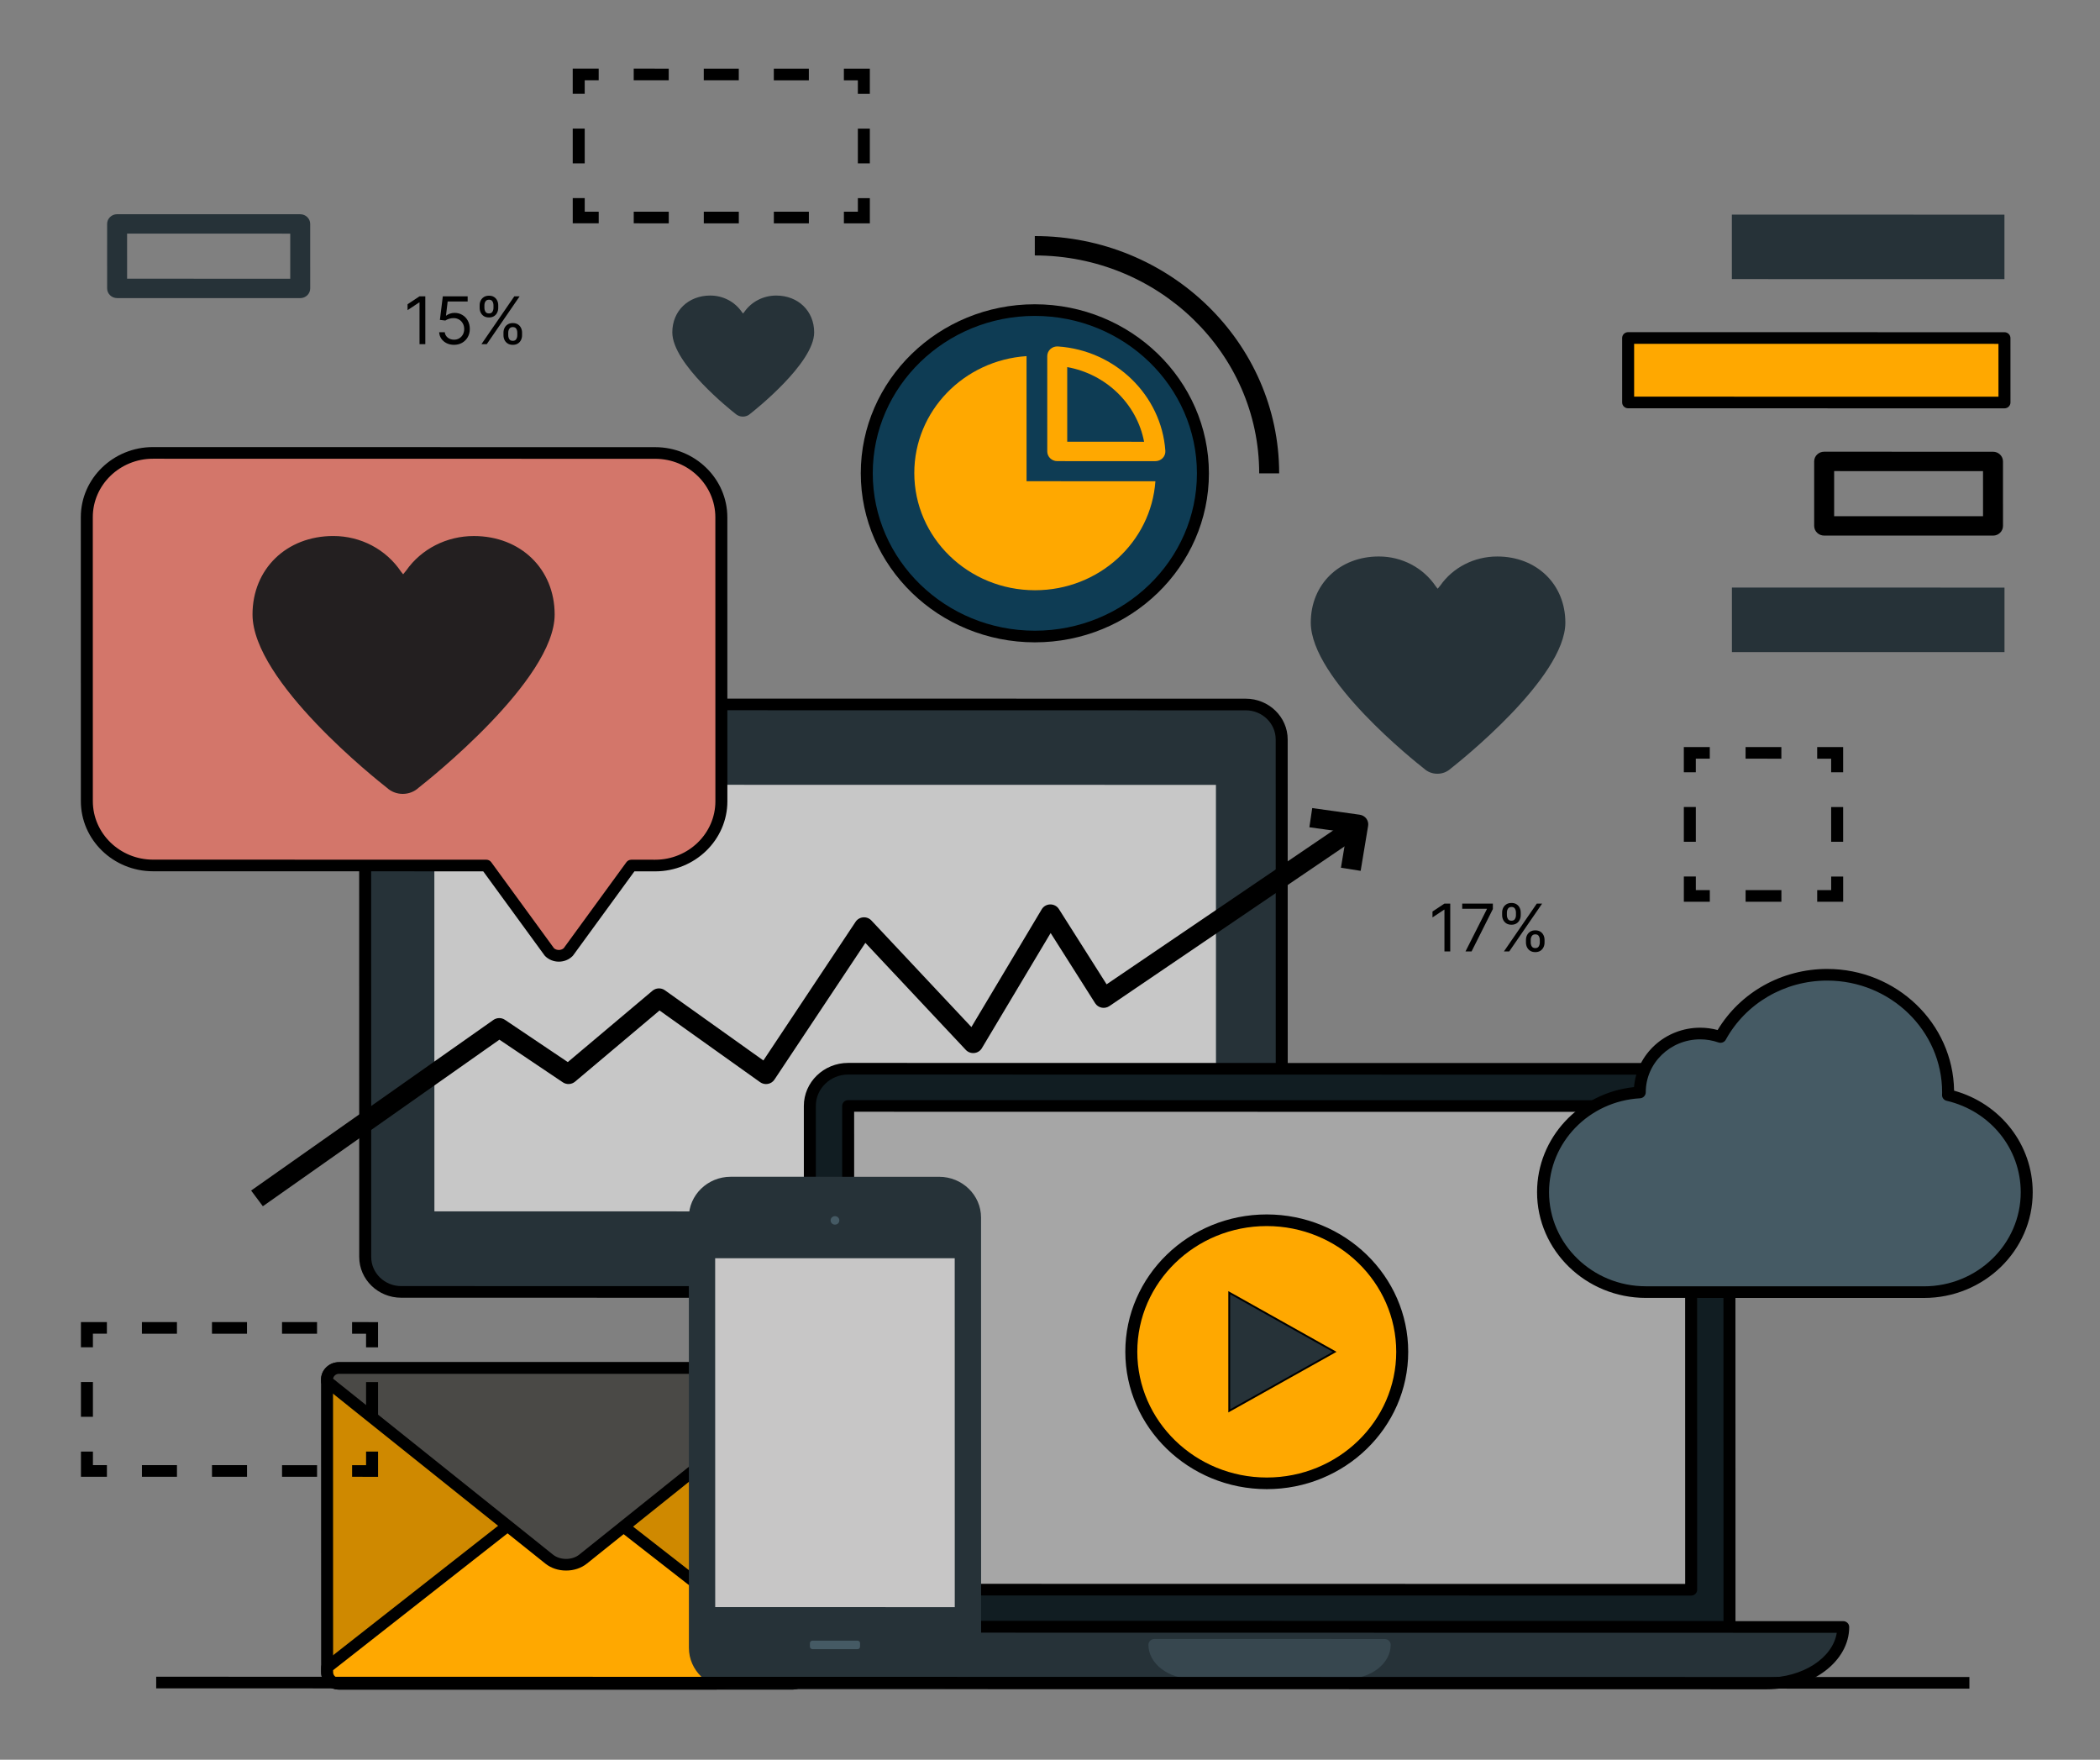 <svg width="1141" height="956" viewBox="0 0 1141 956" fill="none" xmlns="http://www.w3.org/2000/svg">
<rect x="0" y="0" width="1141" height="956" fill="#808080" stroke="none"/>
<g clip-path="url(#clip0_4_176)">
<path d="M1001.45 489.899L987.343 489.897L987.342 483.576L994.936 483.577L994.935 476.201L1001.45 476.202L1001.45 489.899Z" fill="black"/>
<path d="M967.892 483.573L948.445 483.57L948.446 489.891L967.893 489.894L967.892 483.573Z" fill="black"/>
<path d="M928.997 489.889L914.893 489.886L914.891 476.189L921.401 476.19L921.402 483.566L928.996 483.567L928.997 489.889Z" fill="black"/>
<path d="M921.396 438.426L914.885 438.425L914.888 457.307L921.398 457.308L921.396 438.426Z" fill="black"/>
<path d="M921.393 419.542L914.883 419.541L914.881 405.846L928.985 405.849L928.986 412.17L921.392 412.169L921.393 419.542Z" fill="black"/>
<path d="M967.877 405.855L948.43 405.852L948.431 412.173L967.878 412.176L967.877 405.855Z" fill="black"/>
<path d="M1001.44 419.554L994.927 419.553L994.926 412.18L987.332 412.179L987.331 405.858L1001.44 405.86L1001.44 419.554Z" fill="black"/>
<path d="M1001.44 438.438L994.929 438.437L994.932 457.319L1001.44 457.32L1001.44 438.438Z" fill="black"/>
<path d="M694.193 590.312C694.194 592.488 692.383 594.251 690.137 594.251C687.903 594.251 686.086 592.485 686.086 590.311C686.085 588.139 687.903 586.375 690.136 586.376C692.381 586.376 694.193 588.14 694.193 590.312Z" fill="white"/>
<path d="M690.135 597.412C686.107 597.412 682.829 594.227 682.828 590.312C682.827 586.4 686.105 583.214 690.133 583.214C694.165 583.215 697.445 586.4 697.446 590.315C697.448 594.229 694.169 597.413 690.135 597.412ZM690.134 589.534C689.694 589.534 689.338 589.886 689.338 590.312C689.338 590.74 689.694 591.091 690.134 591.091C690.578 591.091 690.937 590.741 690.937 590.312C690.937 589.886 690.578 589.534 690.134 589.534Z" fill="black"/>
<path d="M696.424 682.964C696.425 693.439 687.684 701.926 676.896 701.924L217.97 701.854C207.183 701.852 198.438 693.362 198.436 682.888L198.395 401.628C198.394 391.153 207.135 382.666 217.923 382.667L676.849 382.738C687.637 382.739 696.381 391.229 696.383 401.704L696.424 682.964Z" fill="#263238"/>
<path d="M676.896 705.086L217.97 705.015C205.407 705.013 195.184 695.089 195.182 682.887L195.141 401.627C195.139 389.429 205.359 379.504 217.923 379.506L676.849 379.576C689.414 379.578 699.637 389.506 699.639 401.705L699.68 682.965C699.681 695.166 689.461 705.088 676.896 705.086ZM217.924 385.827C208.95 385.826 201.65 392.915 201.651 401.63L201.692 682.89C201.694 691.604 208.996 698.695 217.969 698.696L676.895 698.766C685.869 698.768 693.171 691.68 693.169 682.965L693.128 401.704C693.127 392.989 685.823 385.897 676.849 385.896L217.924 385.825L217.924 385.827Z" fill="black"/>
<path d="M660.663 426.393L235.993 426.328L236.027 658.094L660.696 658.159L660.663 426.393Z" fill="#C7C7C7"/>
<path d="M142.817 655.317L136.446 646.791L268.077 554.105C269.945 552.794 272.46 552.763 274.351 554.038L308.505 577.001L354.506 538.252C356.42 536.64 359.227 536.527 361.271 537.987L414.777 576.121L464.891 500.762C465.805 499.389 467.32 498.504 468.999 498.373C470.665 498.223 472.324 498.862 473.457 500.074L527.792 557.975L566.019 493.971C566.978 492.366 568.732 491.372 570.641 491.346C570.665 491.346 570.687 491.346 570.711 491.346C572.596 491.346 574.344 492.296 575.332 493.855L601.256 534.751L736.132 443.162L742.351 451.795L602.762 546.586C601.537 547.415 600.011 547.715 598.551 547.428C597.089 547.133 595.815 546.264 595.033 545.03L570.852 506.885L533.464 569.481C532.596 570.933 531.069 571.899 529.349 572.075C527.632 572.252 525.925 571.629 524.761 570.385L470.184 512.227L420.768 586.537C419.957 587.754 418.664 588.596 417.194 588.859C415.723 589.114 414.207 588.783 413.001 587.924L358.347 548.966L312.437 587.639C310.568 589.215 307.832 589.36 305.795 587.99L271.34 564.825L142.817 655.317Z" fill="black"/>
<path d="M739.289 473.102L728.578 471.421L731.759 452.272L711.434 449.425L712.976 438.999L738.765 442.611C740.206 442.814 741.502 443.569 742.365 444.709C743.224 445.846 743.581 447.272 743.348 448.667L739.289 473.102Z" fill="black"/>
<path d="M504.864 707.195L390.003 707.178L390.01 761.162L504.872 761.18L504.864 707.195Z" fill="#D3766A"/>
<path d="M569.257 755.921L325.965 755.884L325.966 766.418L569.259 766.456L569.257 755.921Z" fill="black"/>
<path d="M355.949 246.09L83.136 246.048C63.271 246.045 47.161 261.677 47.164 280.971L47.187 435.246C47.189 454.539 63.304 470.179 83.168 470.182L264.237 470.21L298.53 517.22C301.351 519.968 305.922 519.969 308.745 517.222L343.018 470.222L355.984 470.224C375.848 470.227 391.955 454.593 391.952 435.299L391.93 281.024C391.927 261.73 375.814 246.093 355.949 246.09Z" fill="#D3766A"/>
<path d="M303.635 522.445C300.835 522.445 298.203 521.382 296.222 519.45C296.094 519.326 295.976 519.193 295.871 519.048L262.552 473.369L83.169 473.341C61.538 473.338 43.935 456.247 43.932 435.246L43.91 280.97C43.907 259.967 61.504 242.883 83.135 242.887L355.951 242.929C377.582 242.932 395.183 260.021 395.186 281.024L395.208 435.3C395.211 456.301 377.616 473.387 355.984 473.383L344.703 473.382L311.4 519.051C311.295 519.195 311.177 519.331 311.047 519.453C309.069 521.386 306.436 522.446 303.635 522.445ZM301.005 515.15C302.458 516.41 304.816 516.41 306.269 515.147L340.361 468.396C340.972 467.559 341.961 467.062 343.018 467.062L355.983 467.064C374.025 467.067 388.7 452.816 388.698 435.3L388.675 281.025C388.673 263.508 373.993 249.254 355.952 249.251L83.136 249.209C65.093 249.207 50.417 263.456 50.42 280.973L50.443 435.248C50.445 452.764 65.126 467.019 83.168 467.022L264.237 467.05C265.293 467.05 266.283 467.547 266.894 468.385L301.005 515.15Z" fill="black"/>
<path d="M257.454 291.212C242.69 291.21 228.982 298.185 220.741 309.896L219.041 311.995L217.903 310.582C209.756 298.443 196.019 291.203 181.101 291.2C155.656 291.196 137.198 309.123 137.201 333.821C137.207 370.297 205.212 424.059 210.173 427.931C212.509 430.107 215.573 431.296 218.833 431.297C222.082 431.297 225.141 430.108 227.484 427.924C232.456 424.037 301.37 369.439 301.365 333.846C301.362 309.148 282.895 291.216 257.454 291.212Z" fill="#231F20"/>
<path d="M813.507 302.327C801.072 302.326 789.519 308.204 782.579 318.068L781.147 319.838L780.184 318.646C773.32 308.421 761.745 302.319 749.18 302.318C727.744 302.314 712.19 317.416 712.193 338.226C712.197 368.961 769.494 414.256 773.673 417.518C775.639 419.348 778.224 420.356 780.968 420.356C783.71 420.357 786.285 419.35 788.262 417.515C792.448 414.235 850.514 368.237 850.509 338.247C850.505 317.437 834.945 302.331 813.507 302.327Z" fill="#263238"/>
<path d="M421.747 160.563C414.817 160.562 408.379 163.837 404.511 169.335L403.714 170.322L403.179 169.658C399.356 163.96 392.905 160.56 385.9 160.559C373.955 160.557 365.289 168.971 365.29 180.568C365.293 197.695 397.221 222.934 399.55 224.753C400.645 225.774 402.083 226.334 403.616 226.334C405.144 226.335 406.577 225.776 407.678 224.751C410.012 222.925 442.368 197.293 442.366 180.581C442.362 168.981 433.692 160.565 421.747 160.563Z" fill="#263238"/>
<path d="M562.28 345.804C612.715 345.812 653.596 306.119 653.589 257.149C653.581 208.179 612.689 168.474 562.254 168.466C511.818 168.458 470.938 208.151 470.945 257.121C470.952 306.091 511.844 345.796 562.28 345.804Z" fill="#0E3C54"/>
<path d="M562.28 348.964C510.129 348.956 467.698 307.754 467.69 257.119C467.683 206.485 510.103 165.297 562.253 165.305C614.404 165.313 656.835 206.514 656.843 257.148C656.85 307.783 614.431 348.972 562.28 348.964ZM562.254 171.626C513.695 171.618 474.194 209.971 474.201 257.12C474.208 304.27 513.72 342.635 562.279 342.642C610.838 342.65 650.339 304.297 650.333 257.147C650.327 209.998 610.815 171.633 562.254 171.626Z" fill="black"/>
<path d="M695.011 257.155L684.161 257.154C684.152 191.895 629.463 138.792 562.249 138.782L562.248 128.247C635.446 128.258 695.001 186.085 695.011 257.155Z" fill="black"/>
<path d="M557.765 261.438L627.766 261.448C625.432 294.541 597.049 320.664 562.353 320.659C526.133 320.653 496.774 292.15 496.769 256.982C496.764 223.294 523.67 195.736 557.753 193.469L557.763 261.438L557.765 261.438Z" fill="#FFA800"/>
<path d="M627.764 250.526L574.439 250.518C571.443 250.518 569.014 248.16 569.013 245.25L569.006 193.472C569.006 192.013 569.63 190.619 570.729 189.623C571.828 188.626 573.314 188.126 574.803 188.219C605.937 190.302 631.032 214.671 633.178 244.901C633.281 246.355 632.757 247.79 631.732 248.856C630.705 249.92 629.269 250.527 627.764 250.526ZM579.862 239.984L621.622 239.991C617.733 219.489 600.973 203.213 579.857 199.436L579.862 239.984Z" fill="#FFA800"/>
<path d="M231.084 160.989L231.088 186.979L227.941 186.979L227.937 164.288L227.785 164.288L221.44 168.5L221.44 165.302L227.937 160.988L231.084 160.989ZM246.685 187.337C245.196 187.337 243.855 187.04 242.662 186.448C241.469 185.856 240.513 185.043 239.793 184.011C239.074 182.979 238.68 181.803 238.613 180.483L241.658 180.483C241.777 181.659 242.31 182.632 243.258 183.402C244.214 184.164 245.356 184.545 246.684 184.545C247.75 184.545 248.698 184.296 249.527 183.797C250.365 183.298 251.02 182.612 251.494 181.741C251.976 180.861 252.217 179.867 252.217 178.759C252.217 177.625 251.967 176.614 251.468 175.726C250.977 174.829 250.3 174.122 249.437 173.606C248.574 173.09 247.588 172.827 246.48 172.819C245.684 172.81 244.868 172.933 244.03 173.186C243.193 173.432 242.503 173.749 241.962 174.138L239.018 173.782L240.589 160.99L254.092 160.992L254.093 163.784L243.23 163.783L242.317 171.448L242.469 171.448C243.002 171.025 243.67 170.674 244.474 170.395C245.278 170.116 246.115 169.976 246.987 169.976C248.577 169.976 249.995 170.357 251.238 171.119C252.491 171.872 253.472 172.904 254.183 174.216C254.902 175.527 255.262 177.025 255.262 178.709C255.263 180.367 254.891 181.847 254.146 183.15C253.41 184.445 252.395 185.468 251.101 186.221C249.807 186.965 248.335 187.337 246.685 187.337ZM273.553 182.113L273.553 180.742C273.553 179.794 273.747 178.927 274.137 178.14C274.534 177.345 275.109 176.711 275.862 176.237C276.624 175.755 277.546 175.514 278.629 175.514C279.729 175.514 280.651 175.756 281.395 176.238C282.14 176.712 282.703 177.346 283.083 178.142C283.464 178.929 283.655 179.796 283.655 180.743L283.655 182.114C283.655 183.062 283.461 183.933 283.072 184.728C282.691 185.515 282.124 186.149 281.371 186.632C280.627 187.105 279.713 187.342 278.63 187.342C277.531 187.342 276.604 187.105 275.851 186.631C275.098 186.148 274.527 185.514 274.138 184.727C273.748 183.932 273.554 183.06 273.553 182.113ZM276.142 180.742L276.142 182.113C276.142 182.9 276.329 183.606 276.701 184.232C277.073 184.85 277.716 185.159 278.63 185.159C279.518 185.159 280.144 184.851 280.508 184.233C280.88 183.607 281.066 182.901 281.066 182.114L281.066 180.743C281.066 179.956 280.888 179.254 280.533 178.636C280.177 178.01 279.543 177.697 278.629 177.697C277.741 177.697 277.102 178.01 276.713 178.636C276.332 179.253 276.142 179.956 276.142 180.742ZM260.607 167.237L260.607 165.867C260.606 164.919 260.801 164.052 261.19 163.265C261.587 162.47 262.163 161.835 262.916 161.362C263.677 160.88 264.599 160.639 265.682 160.639C266.782 160.639 267.704 160.88 268.449 161.363C269.193 161.836 269.756 162.471 270.137 163.266C270.518 164.053 270.708 164.92 270.708 165.868L270.708 167.239C270.709 168.186 270.514 169.058 270.125 169.853C269.745 170.64 269.178 171.274 268.425 171.756C267.68 172.23 266.767 172.467 265.684 172.466C264.584 172.466 263.657 172.229 262.904 171.755C262.151 171.273 261.58 170.638 261.191 169.851C260.802 169.056 260.607 168.185 260.607 167.237ZM263.195 165.867L263.196 167.237C263.196 168.024 263.382 168.731 263.754 169.357C264.127 169.975 264.77 170.283 265.683 170.284C266.572 170.284 267.198 169.975 267.562 169.358C267.934 168.731 268.12 168.025 268.12 167.238L268.119 165.868C268.119 165.081 267.942 164.379 267.586 163.761C267.231 163.135 266.596 162.822 265.682 162.822C264.794 162.821 264.155 163.134 263.766 163.76C263.386 164.378 263.195 165.08 263.195 165.867ZM261.574 186.984L279.439 160.996L282.332 160.997L264.468 186.984L261.574 186.984Z" fill="black"/>
<path d="M502.989 604.97C502.989 607.019 502.466 608.826 501.422 610.393C500.378 611.96 498.938 613.218 497.106 614.164C499.176 615.15 500.822 616.5 502.036 618.212C503.248 619.924 503.858 621.947 503.858 624.286C503.858 628.059 502.52 631.035 499.841 633.221C497.164 635.404 493.474 636.497 488.775 636.497C484.055 636.496 480.331 635.398 477.602 633.204C474.875 631.011 473.51 628.037 473.51 624.282C473.509 622.024 474.106 620.021 475.301 618.282C476.496 616.542 478.189 615.171 480.378 614.163C478.526 613.218 477.072 611.958 476.016 610.391C474.961 608.825 474.433 607.018 474.433 604.967C474.432 601.293 475.716 598.392 478.283 596.266C480.853 594.142 484.317 593.079 488.679 593.08C493.08 593.08 496.564 594.145 499.136 596.269C501.704 598.394 502.988 601.296 502.989 604.97ZM493.761 623.501C493.761 621.761 493.298 620.421 492.372 619.483C491.446 618.548 490.225 618.077 488.712 618.077C487.199 618.077 485.973 618.545 485.038 619.482C484.102 620.42 483.637 621.759 483.637 623.5C483.637 625.18 484.11 626.511 485.055 627.487C486.002 628.466 487.24 628.952 488.773 628.952C490.268 628.952 491.475 628.471 492.389 627.503C493.303 626.538 493.761 625.203 493.761 623.501ZM488.68 600.618C487.326 600.617 486.294 601.048 485.589 601.909C484.88 602.766 484.529 603.961 484.53 605.489C484.53 606.996 484.888 608.216 485.605 609.142C486.321 610.07 487.377 610.534 488.771 610.534C490.145 610.534 491.176 610.071 491.862 609.143C492.549 608.216 492.894 606.998 492.894 605.49C492.894 603.981 492.539 602.792 491.832 601.921C491.123 601.052 490.074 600.618 488.68 600.618Z" fill="white"/>
<path d="M535.671 619.417L540.091 619.418L540.092 626.959L535.672 626.958L535.673 635.921L525.607 635.919L525.606 626.957L508.788 626.954L508.19 620.979L525.601 593.777L525.601 593.689L535.667 593.69L535.671 619.417ZM517.778 619.414L525.603 619.416L525.601 606.424L524.975 607.408L517.778 619.414Z" fill="white"/>
<path d="M544.541 601.816C544.54 599.207 545.417 597.096 547.168 595.494C548.92 593.889 551.269 593.088 554.219 593.088C557.204 593.089 559.565 593.885 561.299 595.48C563.03 597.075 563.898 599.235 563.899 601.961L563.899 604.048C563.899 606.661 563.034 608.76 561.301 610.342C559.567 611.93 557.229 612.722 554.281 612.722C551.356 612.721 548.998 611.933 547.216 610.357C545.432 608.779 544.542 606.618 544.541 603.876L544.541 601.816ZM551.024 604.043C551.024 605.042 551.312 605.855 551.889 606.478C552.468 607.103 553.265 607.413 554.279 607.413C556.371 607.413 557.415 606.128 557.414 603.555L557.414 601.823C557.414 600.826 557.133 600.005 556.577 599.362C556.02 598.717 555.233 598.396 554.219 598.395C553.242 598.395 552.466 598.708 551.888 599.331C551.311 599.956 551.024 600.805 551.024 601.881L551.024 604.043ZM556.195 632.766L551.504 630.471L572.737 597.468L577.427 599.76L556.195 632.766ZM565.214 625.573C565.213 622.944 566.094 620.835 567.857 619.249C569.619 617.664 571.964 616.871 574.891 616.872C577.86 616.872 580.217 617.655 581.972 619.223C583.723 620.787 584.602 622.975 584.602 625.777L584.603 627.807C584.603 630.438 583.735 632.546 582.003 634.131C580.271 635.716 577.921 636.509 574.954 636.508C572.027 636.508 569.671 635.718 567.889 634.144C566.106 632.568 565.214 630.405 565.214 627.663L565.214 625.573ZM571.666 627.8C571.666 628.704 571.986 629.497 572.623 630.179C573.262 630.862 574.037 631.199 574.953 631.199C576.884 631.2 577.928 630.319 578.091 628.551L578.119 625.582C578.119 624.563 577.83 623.744 577.253 623.12C576.674 622.493 575.887 622.183 574.892 622.182C573.935 622.182 573.168 622.476 572.591 623.061C572.013 623.646 571.705 624.439 571.666 625.44L571.666 627.8Z" fill="white"/>
<path d="M787.962 490.901L787.966 516.892L784.818 516.891L784.815 494.201L784.663 494.201L778.318 498.413L778.318 495.215L784.815 490.901L787.962 490.901ZM796.253 516.893L807.874 493.9L807.874 493.696L794.473 493.694L794.472 490.902L811.122 490.905L811.123 493.849L799.552 516.894L796.253 516.893ZM829.105 512.025L829.105 510.654C829.105 509.707 829.299 508.84 829.688 508.053C830.086 507.258 830.661 506.623 831.414 506.15C832.175 505.668 833.097 505.427 834.18 505.427C835.28 505.427 836.202 505.668 836.947 506.15C837.692 506.624 838.254 507.259 838.635 508.054C839.016 508.841 839.206 509.708 839.207 510.656L839.207 512.027C839.207 512.974 839.012 513.846 838.623 514.641C838.243 515.428 837.676 516.062 836.923 516.544C836.179 517.018 835.265 517.255 834.182 517.254C833.082 517.254 832.156 517.017 831.403 516.543C830.65 516.061 830.078 515.426 829.689 514.639C829.3 513.844 829.105 512.973 829.105 512.025ZM831.694 510.655L831.694 512.025C831.694 512.812 831.88 513.519 832.253 514.145C832.625 514.763 833.268 515.071 834.182 515.072C835.07 515.072 835.696 514.763 836.06 514.145C836.432 513.519 836.618 512.813 836.618 512.026L836.618 510.656C836.618 509.869 836.44 509.167 836.084 508.549C835.729 507.923 835.094 507.61 834.181 507.609C833.292 507.609 832.654 507.922 832.264 508.548C831.884 509.166 831.694 509.868 831.694 510.655ZM816.158 497.15L816.158 495.779C816.158 494.831 816.352 493.964 816.741 493.178C817.139 492.382 817.714 491.748 818.467 491.274C819.229 490.792 820.151 490.551 821.234 490.551C822.333 490.551 823.256 490.793 824 491.275C824.745 491.749 825.308 492.384 825.688 493.179C826.069 493.966 826.26 494.833 826.26 495.781L826.26 497.151C826.26 498.099 826.066 498.97 825.677 499.765C825.296 500.552 824.729 501.187 823.976 501.669C823.232 502.142 822.318 502.379 821.235 502.379C820.135 502.379 819.209 502.142 818.456 501.668C817.703 501.185 817.132 500.551 816.742 499.764C816.353 498.969 816.158 498.097 816.158 497.15ZM818.747 495.779L818.747 497.15C818.747 497.937 818.934 498.643 819.306 499.269C819.678 499.887 820.321 500.196 821.235 500.196C822.123 500.196 822.749 499.888 823.113 499.27C823.485 498.644 823.671 497.938 823.671 497.151L823.671 495.78C823.671 494.993 823.493 494.291 823.138 493.673C822.782 493.047 822.148 492.734 821.234 492.734C820.346 492.734 819.707 493.047 819.318 493.673C818.937 494.29 818.747 494.993 818.747 495.779ZM817.126 516.896L834.99 490.909L837.884 490.909L820.019 516.897L817.126 516.896Z" fill="black"/>
<path d="M1089.11 319.227L941.005 319.204L941.01 354.244L1089.11 354.267L1089.11 319.227Z" fill="#263238"/>
<path d="M1082.87 290.985L991.127 290.971C988.131 290.97 985.701 288.611 985.701 285.703L985.696 250.666C985.695 247.757 988.124 245.399 991.12 245.4L1082.87 245.414C1085.86 245.414 1088.29 247.771 1088.29 250.682L1088.3 285.718C1088.3 288.627 1085.87 290.985 1082.87 290.985ZM996.552 280.435L1077.45 280.448L1077.44 255.946L996.548 255.933L996.552 280.435Z" fill="black"/>
<path d="M163.12 161.962L63.636 161.947C60.64 161.947 58.21 159.589 58.21 156.679L58.205 121.643C58.204 118.734 60.633 116.376 63.629 116.376L163.113 116.391C166.111 116.392 168.538 118.751 168.539 121.66L168.544 156.696C168.546 159.606 166.117 161.963 163.12 161.962ZM69.059 151.413L157.693 151.427L157.69 126.925L69.055 126.912L69.059 151.413Z" fill="#263238"/>
<path d="M1089.09 183.646L884.622 183.615L884.627 218.648L1089.09 218.679L1089.09 183.646Z" fill="#FFA800"/>
<path d="M1089.09 221.84L884.627 221.809C882.83 221.809 881.373 220.394 881.372 218.647L881.367 183.614C881.367 181.867 882.825 180.455 884.621 180.455L1089.08 180.486C1090.88 180.487 1092.34 181.901 1092.34 183.646L1092.35 218.68C1092.35 220.426 1090.89 221.841 1089.09 221.84ZM887.88 215.488L1085.84 215.519L1085.83 186.805L887.876 186.775L887.88 215.488Z" fill="black"/>
<path d="M1089.08 116.618L940.975 116.596L940.981 151.629L1089.08 151.651L1089.08 116.618Z" fill="#263238"/>
<path d="M918.825 580.683L856.197 580.674L772.925 580.661L689.655 580.648L606.381 580.635L523.107 580.623L460.827 580.613C449.328 580.611 439.837 589.69 439.839 600.855L439.88 883.807L523.151 883.819L606.425 883.832L689.7 883.845L772.969 883.858L856.243 883.871L939.518 883.883L939.476 600.93C939.473 589.767 930.317 580.685 918.825 580.683Z" fill="#A6A6A6"/>
<path d="M918.828 600.892L918.866 863.667L460.87 863.596L460.832 600.821L918.828 600.892ZM918.825 580.678L460.829 580.608C449.33 580.606 440.008 589.653 440.01 600.818L440.051 883.807L939.689 883.883L939.647 600.895C939.646 589.73 930.317 580.68 918.825 580.678Z" fill="#111D22"/>
<path d="M939.689 887.043L440.052 886.966C438.254 886.966 436.797 885.55 436.797 883.806L436.756 600.817C436.754 587.929 447.552 577.446 460.828 577.448L918.826 577.518C932.101 577.52 942.9 588.009 942.902 600.895L942.943 883.884C942.943 885.629 941.487 887.043 939.689 887.043ZM443.305 880.646L936.432 880.721L936.391 600.894C936.39 591.491 928.509 583.839 918.823 583.838L460.829 583.768C451.143 583.766 443.265 591.416 443.266 600.818L443.307 880.646L443.305 880.646ZM918.866 866.828L460.87 866.758C459.073 866.758 457.614 865.341 457.614 863.596L457.576 600.821C457.575 599.075 459.034 597.661 460.831 597.661L918.829 597.732C920.628 597.732 922.085 599.148 922.085 600.892L922.123 863.667C922.124 865.413 920.666 866.828 918.866 866.828ZM464.125 860.435L915.613 860.505L915.575 604.051L464.088 603.981L464.125 860.435Z" fill="black"/>
<path d="M377.556 883.797C377.558 900.752 396.206 914.503 419.196 914.506C419.222 914.506 419.253 914.503 419.278 914.503L419.278 914.507L959.849 914.59C982.851 914.593 1001.49 900.848 1001.49 883.893L377.556 883.797Z" fill="#263238"/>
<path d="M959.851 917.749L419.281 917.666C419.217 917.666 419.154 917.664 419.091 917.661C394.284 917.544 374.304 902.397 374.301 883.796C374.301 882.053 375.758 880.637 377.555 880.637L1001.49 880.733C1003.28 880.733 1004.74 882.151 1004.74 883.893C1004.74 902.564 984.608 917.753 959.851 917.749ZM381.064 886.957C383.259 900.66 399.523 911.344 419.198 911.347L959.85 911.43C979.526 911.433 995.791 900.754 997.98 887.052L381.064 886.957Z" fill="black"/>
<path d="M731.537 893.583L710.716 893.58L668.874 893.574L648.057 893.571L627.234 893.567C627.235 902.046 636.561 908.919 648.06 908.921L731.541 908.933C743.035 908.935 752.353 902.064 752.352 893.587L731.537 893.583Z" fill="#37474F"/>
<path d="M731.54 912.093L648.058 912.08C634.781 912.078 623.98 903.772 623.978 893.565C623.978 891.822 625.434 890.406 627.232 890.406L752.35 890.425C754.147 890.426 755.604 891.844 755.604 893.585C755.608 903.793 744.812 912.095 731.54 912.093ZM631.088 896.728C633.102 901.922 639.947 905.758 648.059 905.759L731.541 905.772C739.648 905.773 746.49 901.94 748.501 896.746L631.088 896.728Z" fill="#37474F"/>
<path d="M688.284 805.849C728.932 805.855 761.879 773.866 761.873 734.399C761.867 694.933 728.911 662.934 688.264 662.927C647.616 662.921 614.669 694.91 614.675 734.377C614.681 773.843 647.637 805.842 688.284 805.849Z" fill="#FFA800"/>
<path d="M688.287 809.012C645.909 809.005 611.427 775.523 611.421 734.376C611.415 693.231 645.887 659.761 688.265 659.768C730.641 659.774 765.123 693.255 765.129 734.4C765.133 775.548 730.662 809.018 688.287 809.012ZM688.266 666.09C649.478 666.084 617.926 696.716 617.931 734.377C617.937 772.038 649.498 802.686 688.286 802.692C727.072 802.698 758.624 772.06 758.619 734.399C758.613 696.738 727.052 666.096 688.266 666.09Z" fill="black"/>
<path d="M667.891 702.29L725.159 734.407L667.901 766.48L667.891 702.29Z" fill="#263238" stroke="black"/>
<path d="M436.828 908.464C436.835 911.913 433.917 914.743 430.361 914.736L184.19 914.743C180.643 914.743 177.742 911.926 177.738 908.474L177.69 749.482C177.68 746.031 180.587 743.199 184.141 743.2L430.305 743.194C433.852 743.195 436.763 746.021 436.764 749.473L436.828 908.464Z" fill="#CF8900"/>
<path d="M184.192 917.903C184.19 917.903 184.19 917.903 184.192 917.903C178.844 917.902 174.49 913.673 174.484 908.479L174.435 749.481C174.43 746.975 175.438 744.601 177.278 742.81C179.114 741.023 181.554 740.039 184.142 740.04L430.305 740.031C435.662 740.032 440.021 744.268 440.021 749.474L440.082 908.464C440.089 910.968 439.082 913.333 437.243 915.121C435.403 916.911 432.964 917.896 430.377 917.896L184.192 917.903ZM430.306 746.351L184.143 746.358C183.294 746.358 182.493 746.682 181.885 747.275C181.277 747.866 180.942 748.646 180.946 749.472L180.993 908.473C180.995 910.185 182.429 911.58 184.189 911.58L430.359 911.573C431.224 911.573 432.027 911.246 432.636 910.652C433.243 910.064 433.576 909.288 433.574 908.472L433.513 749.471C433.511 747.779 432.044 746.351 430.306 746.351Z" fill="black"/>
<path d="M306.91 804.512L177.74 905.848L177.74 908.474C177.744 911.926 180.643 914.743 184.191 914.743L430.363 914.736C433.919 914.743 436.839 911.913 436.83 908.464L436.821 905.856L306.91 804.512Z" fill="#FFA800"/>
<path d="M184.192 917.903C184.191 917.903 184.191 917.903 184.192 917.903C178.844 917.902 174.491 913.673 174.485 908.479L174.484 905.847C174.484 904.893 174.927 903.991 175.693 903.389L304.865 802.053C306.053 801.119 307.754 801.116 308.949 802.049L438.858 903.391C439.623 903.988 440.07 904.889 440.074 905.847L440.083 908.455C440.09 910.968 439.082 913.333 437.244 915.121C435.404 916.911 432.966 917.896 430.378 917.896C430.378 917.896 430.378 917.896 430.376 917.896L184.192 917.903ZM180.995 907.359L180.995 908.475C180.997 910.187 182.432 911.581 184.191 911.582L430.361 911.575L430.363 911.575C431.226 911.575 432.029 911.247 432.638 910.654C433.246 910.066 433.578 909.29 433.576 908.473L433.572 907.373L306.92 808.572L180.995 907.359Z" fill="black"/>
<path d="M436.765 749.472C436.765 746.019 433.854 743.193 430.307 743.193L184.142 743.198C180.589 743.197 177.682 746.029 177.691 749.48L177.683 750.449L298.448 847.065C303.476 851.085 311.715 851.079 316.756 847.054L436.779 750.881L436.765 749.472Z" fill="#4A4946"/>
<path d="M307.585 853.237C303.367 853.237 299.387 851.911 296.378 849.506L175.614 752.888C174.855 752.282 174.418 751.374 174.427 750.423L174.435 749.456C174.43 746.976 175.438 744.603 177.278 742.811C179.114 741.025 181.554 740.041 184.142 740.041L430.305 740.033C435.661 740.033 440.021 744.269 440.021 749.475L440.032 750.863C440.04 751.814 439.604 752.718 438.849 753.324L318.825 849.494C315.8 851.909 311.808 853.238 307.585 853.237ZM180.983 748.995L300.515 844.626C302.335 846.083 304.912 846.918 307.582 846.918C310.263 846.918 312.851 846.079 314.685 844.614L433.509 749.403C433.458 747.73 432.011 746.351 430.306 746.35L184.143 746.357C183.294 746.357 182.493 746.681 181.885 747.275C181.397 747.75 181.084 748.35 180.983 748.995Z" fill="black"/>
<path d="M397.069 914.134C386.342 914.132 377.559 905.646 377.557 895.221L377.523 661.42C377.522 650.997 386.302 642.463 397.029 642.465L510.27 642.482C520.99 642.484 529.778 651.02 529.779 661.444L529.813 895.244C529.815 905.668 521.031 914.153 510.309 914.151L397.069 914.134Z" fill="#263238"/>
<path d="M510.31 917.31L397.069 917.292C384.517 917.29 374.305 907.389 374.303 895.221L374.269 661.42C374.267 649.225 384.477 639.301 397.028 639.303L510.269 639.321C522.819 639.323 533.032 649.249 533.034 661.444L533.068 895.245C533.07 907.414 522.86 917.312 510.31 917.31ZM397.029 645.625C388.068 645.623 380.778 652.709 380.779 661.421L380.813 895.222C380.814 903.905 388.106 910.971 397.068 910.973L510.309 910.99C519.269 910.992 526.559 903.927 526.557 895.244L526.523 661.443C526.522 652.732 519.23 645.643 510.27 645.642L397.029 645.625Z" fill="#263238"/>
<path d="M470.555 894.572C470.555 897.079 468.486 899.099 465.908 899.099L441.457 899.095C438.91 899.095 436.785 897.073 436.785 894.567L436.784 892.665C436.784 890.197 438.908 888.141 441.456 888.142L465.906 888.146C468.483 888.146 470.554 890.201 470.555 892.671L470.555 894.572Z" fill="#455A64"/>
<path d="M465.91 902.26L441.459 902.257C437.089 902.256 433.533 898.803 433.532 894.566L433.532 892.665C433.531 888.428 437.086 884.983 441.457 884.984L465.908 884.987C470.264 884.988 473.81 888.434 473.811 892.671L473.811 894.573C473.812 898.809 470.267 902.261 465.91 902.26ZM441.458 891.305C440.703 891.305 440.042 891.941 440.042 892.666L440.042 894.567C440.043 895.307 440.69 895.934 441.458 895.934L465.909 895.938C466.69 895.938 467.301 895.338 467.301 894.572L467.3 892.67C467.3 891.932 466.662 891.309 465.908 891.309L441.458 891.305Z" fill="#263238"/>
<path d="M459.293 663.002C459.293 666.017 456.805 668.47 453.679 668.469C450.529 668.469 448.036 666.015 448.036 663C448.035 660.012 450.527 657.537 453.677 657.537C456.803 657.538 459.293 660.013 459.293 663.002Z" fill="#455A64"/>
<path d="M453.679 671.627C448.773 671.627 444.782 667.757 444.781 663C444.781 658.246 448.771 654.377 453.677 654.378C458.566 654.378 462.548 658.247 462.549 663.002C462.548 667.759 458.568 671.628 453.679 671.627ZM453.678 660.699C452.361 660.699 451.292 661.731 451.292 663.001C451.292 664.292 452.34 665.308 453.678 665.308C455.002 665.308 456.039 664.294 456.039 663.001C456.037 661.731 454.979 660.699 453.678 660.699Z" fill="#263238"/>
<path d="M518.732 683.575L388.571 683.555L388.599 873.094L518.76 873.114L518.732 683.575Z" fill="#C7C6C6"/>
<path d="M1070.04 911.074L84.862 910.923L84.863 917.244L1070.04 917.395L1070.04 911.074Z" fill="black"/>
<path d="M1058.43 594.949C1058.45 594.444 1058.47 593.942 1058.47 593.432C1058.47 558.164 1029.05 529.572 992.765 529.567C967.66 529.563 945.851 543.251 934.794 563.364C931.346 562.169 927.652 561.487 923.786 561.486C905.64 561.483 890.937 575.777 890.94 593.406C890.94 593.439 890.945 593.472 890.945 593.509C861.629 595.155 838.386 618.771 838.39 647.679C838.394 677.652 863.4 701.955 894.241 701.959L1045.35 701.983C1076.19 701.987 1101.19 677.692 1101.19 647.719C1101.18 622.13 1082.96 600.681 1058.43 594.949Z" fill="#455A64"/>
<path d="M1045.35 705.142L894.243 705.119C861.658 705.114 835.142 679.345 835.137 647.676C835.133 618.245 858.04 593.703 887.812 590.59C889.331 572.508 904.885 558.32 923.789 558.323C926.965 558.324 930.137 558.745 933.246 559.578C945.613 539.044 968.172 526.4 992.767 526.404C1030.48 526.41 1061.22 555.987 1061.72 592.523C1087 599.573 1104.44 621.916 1104.44 647.716C1104.45 679.387 1077.94 705.147 1045.35 705.142ZM923.789 564.646C907.469 564.643 894.194 577.543 894.196 593.406C894.196 595.08 892.856 596.564 891.134 596.664C863.381 598.222 841.642 620.629 841.646 647.677C841.65 675.862 865.243 698.794 894.242 698.798L1045.35 698.821C1074.35 698.826 1097.94 675.902 1097.93 647.717C1097.93 623.996 1081.37 603.563 1057.67 598.019C1056.18 597.673 1055.14 596.362 1055.18 594.872L1055.2 594.284C1055.21 594 1055.22 593.715 1055.22 593.429C1055.22 559.962 1027.2 532.73 992.768 532.725C969.674 532.721 948.565 545.03 937.667 564.849C936.907 566.232 935.221 566.86 933.704 566.338C930.458 565.217 927.123 564.646 923.789 564.646Z" fill="black"/>
<path d="M205.414 802.307L191.308 802.305L191.307 795.984L198.903 795.985L198.902 788.612L205.412 788.613L205.414 802.307Z" fill="black"/>
<path d="M172.277 802.302L153.246 802.299L153.246 795.978L172.276 795.981L172.277 802.302ZM134.214 802.296L115.183 802.293L115.182 795.972L134.213 795.975L134.214 802.296ZM96.152 802.29L77.121 802.288L77.12 795.966L96.151 795.969L96.152 802.29Z" fill="black"/>
<path d="M58.09 802.285L43.986 802.283L43.984 788.588L50.492 788.589L50.493 795.963L58.089 795.964L58.09 802.285Z" fill="black"/>
<path d="M50.489 750.822L43.978 750.821L43.981 769.703L50.491 769.704L50.489 750.822Z" fill="black"/>
<path d="M50.484 731.941L43.975 731.94L43.974 718.243L58.078 718.245L58.079 724.566L50.483 724.565L50.484 731.941Z" fill="black"/>
<path d="M172.264 724.584L153.233 724.581L153.232 718.259L172.263 718.262L172.264 724.584ZM134.202 724.578L115.171 724.575L115.171 718.254L134.202 718.257L134.202 724.578ZM96.139 724.572L77.108 724.569L77.107 718.248L96.138 718.251L96.139 724.572Z" fill="black"/>
<path d="M205.404 731.965L198.894 731.964L198.893 724.588L191.297 724.587L191.296 718.265L205.402 718.268L205.404 731.965Z" fill="black"/>
<path d="M205.407 750.844L198.896 750.843L198.899 769.725L205.41 769.726L205.407 750.844Z" fill="black"/>
<path d="M472.621 121.346L458.517 121.343L458.516 115.021L466.11 115.022L466.109 107.649L472.619 107.65L472.621 121.346Z" fill="black"/>
<path d="M439.485 121.341L420.454 121.338L420.453 115.016L439.484 115.019L439.485 121.341ZM401.423 121.335L382.392 121.332L382.391 115.011L401.422 115.014L401.423 121.335ZM363.361 121.329L344.33 121.326L344.329 115.005L363.36 115.008L363.361 121.329Z" fill="black"/>
<path d="M325.297 121.323L311.191 121.321L311.189 107.625L317.701 107.626L317.702 114.999L325.296 115L325.297 121.323Z" fill="black"/>
<path d="M317.696 69.859L311.184 69.858L311.187 88.74L317.699 88.74L317.696 69.859Z" fill="black"/>
<path d="M317.693 50.976L311.181 50.975L311.179 37.281L325.285 37.283L325.286 43.604L317.692 43.603L317.693 50.976Z" fill="black"/>
<path d="M439.472 43.622L420.441 43.619L420.44 37.298L439.471 37.301L439.472 43.622ZM401.41 43.616L382.379 43.613L382.378 37.292L401.409 37.295L401.41 43.616ZM363.348 43.61L344.317 43.607L344.316 37.286L363.347 37.289L363.348 43.61Z" fill="black"/>
<path d="M472.611 51L466.101 50.999L466.1 43.626L458.506 43.625L458.505 37.304L472.609 37.306L472.611 51Z" fill="black"/>
<path d="M472.614 69.882L466.104 69.881L466.107 88.763L472.617 88.764L472.614 69.882Z" fill="black"/>
</g>
<defs>
<clipPath id="clip0_4_176">
<rect width="1140.86" height="955.825" fill="white" transform="matrix(1 0 0 1 0 0)"/>
</clipPath>
</defs>
</svg>
